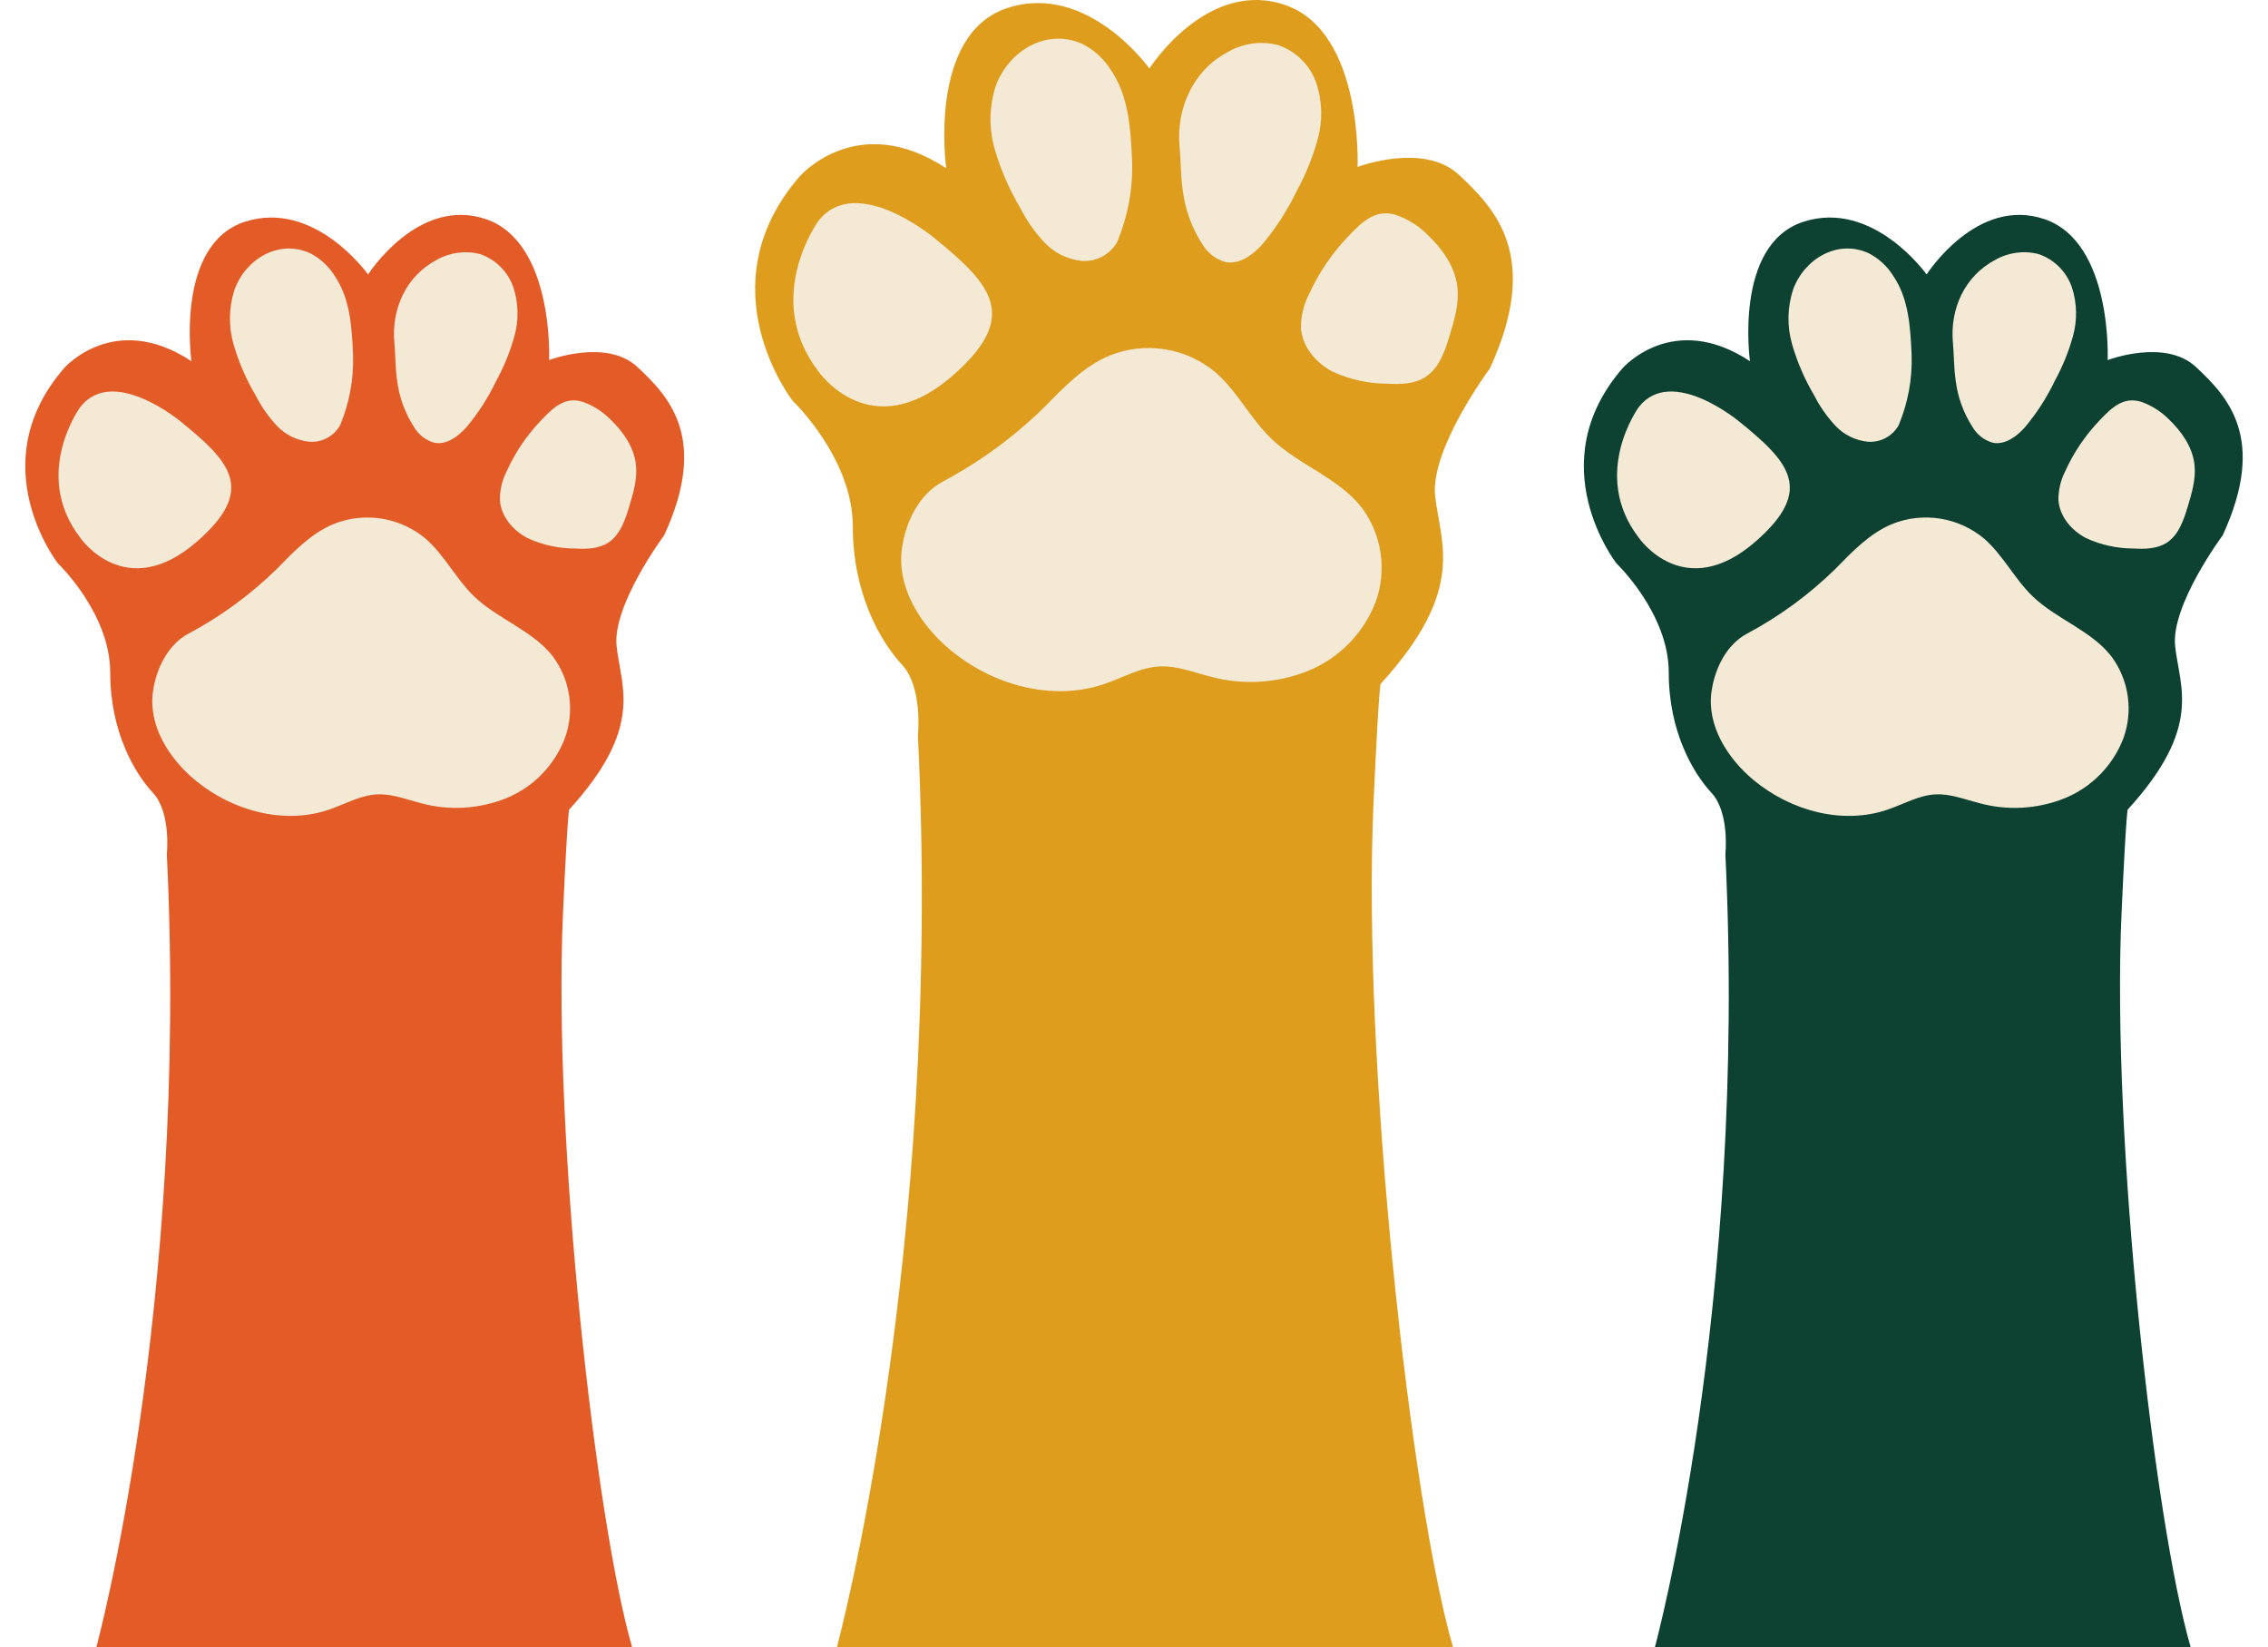 <svg width="639" height="464" viewBox="0 0 639 464" fill="none" xmlns="http://www.w3.org/2000/svg">
<path d="M173.681 182.014C174.912 193.559 180.926 204.274 160.38 227.972C160.38 227.972 159.952 227.972 158.638 256.883C155.693 320.871 167.902 428.895 178.105 464H27.137C27.137 464 53.213 368.336 47.005 240.651C47.005 240.651 48.263 228.899 43.106 223.341C37.949 217.782 31.05 206.127 31.05 189.425C31.05 172.723 16.311 158.689 16.311 158.689C16.311 158.689 -5.479 130.802 18.067 103.688C18.067 103.688 32.183 87.415 53.932 101.739C53.932 101.739 49.3 68.86 68.975 62.472C88.65 56.085 103.706 77.308 103.706 77.308C103.706 77.308 117.823 55.158 136.986 61.753C156.149 68.349 154.711 101.421 154.711 101.421C154.711 101.421 170.902 95.241 179.599 103.384C188.295 111.528 199.826 123.28 187.12 150.781C187.12 150.781 172.478 170.469 173.722 182.014C174.967 193.559 181.548 204.786 160.422 227.972" fill="#E35B27"/>
<path d="M22.602 114.667C22.602 114.667 8.845 133.526 22.602 151.458C22.602 151.458 35.391 170.193 55.688 152.385C72.113 137.95 64.951 130.124 51.042 118.842C51.042 118.842 31.879 102.762 22.602 114.667Z" fill="#F4E9D4"/>
<path d="M87.322 71.293C90.201 72.758 92.622 74.987 94.318 77.737C98.674 84.152 99.116 92.061 99.475 99.859C99.71 106.706 98.455 113.522 95.798 119.837C94.93 121.355 93.646 122.592 92.098 123.403C90.549 124.214 88.801 124.565 87.06 124.414C83.567 124.043 80.326 122.423 77.934 119.851C75.565 117.293 73.564 114.417 71.989 111.307C69.334 106.821 67.257 102.017 65.809 97.01C64.361 91.97 64.448 86.613 66.058 81.622C69.182 72.966 78.515 67.325 87.322 71.293Z" fill="#F4E9D4"/>
<path d="M111.878 107.103C112.448 111.787 114.069 116.282 116.62 120.252C117.876 122.419 119.923 124.015 122.33 124.704C125.828 125.395 129.147 122.92 131.497 120.238C134.787 116.294 137.573 111.956 139.793 107.324C142.003 103.299 143.738 99.03 144.964 94.604C146.184 90.15 146.083 85.438 144.674 81.041C143.94 78.854 142.715 76.864 141.092 75.224C139.47 73.585 137.493 72.339 135.313 71.584C131.198 70.5 126.823 71.065 123.118 73.16C114.366 77.709 110.232 87.097 111.117 96.581C111.435 100.066 111.366 103.591 111.878 107.103Z" fill="#F4E9D4"/>
<path d="M171.925 118.081C175.548 121.524 178.603 125.893 179.17 130.843C179.626 134.839 178.451 138.807 177.29 142.65C176.128 146.494 174.718 150.739 171.289 152.91C168.524 154.638 165.123 154.679 161.901 154.5C157.297 154.482 152.751 153.472 148.573 151.541C144.508 149.411 141.148 145.443 140.844 140.867C140.811 138.032 141.471 135.232 142.765 132.709C145.157 127.425 148.43 122.586 152.444 118.399C155.859 114.818 159.15 111.569 164.265 113.214C167.148 114.248 169.765 115.91 171.925 118.081Z" fill="#F4E9D4"/>
<path d="M53.089 178.489C47.337 181.544 44.005 188.305 43.106 194.748C41.724 204.316 47.572 213.621 55.011 219.774C65.353 228.332 79.898 232.397 92.645 228.07C97.208 226.535 101.563 223.922 106.389 223.756C110.537 223.576 114.615 225.221 118.68 226.258C126.571 228.383 134.938 227.898 142.531 224.876C146.3 223.348 149.717 221.065 152.571 218.166C155.425 215.267 157.654 211.815 159.122 208.021C160.518 204.203 160.946 200.099 160.37 196.075C159.793 192.051 158.229 188.232 155.818 184.959C150.08 177.535 140.291 174.451 133.543 167.939C128.483 163.045 125.248 156.394 119.994 151.79C116.433 148.786 112.12 146.812 107.519 146.081C102.919 145.35 98.206 145.89 93.89 147.642C87.654 150.269 82.829 155.288 78.073 160.169C70.662 167.437 62.249 173.607 53.089 178.489Z" fill="#F4E9D4"/>
<path d="M404.3 139.712C405.715 152.989 412.632 165.312 389.004 192.565C389.004 192.565 388.511 192.565 387 225.812C383.613 299.399 397.653 423.629 409.388 464H235.772C235.772 464 265.76 353.985 258.621 207.145C258.621 207.145 260.068 193.63 254.137 187.238C248.206 180.846 240.272 167.442 240.272 148.235C240.272 129.027 223.322 112.888 223.322 112.888C223.322 112.888 198.263 80.817 225.341 49.636C225.341 49.636 241.576 30.922 266.587 47.394C266.587 47.394 261.26 9.583 283.886 2.237C306.513 -5.109 323.828 19.299 323.828 19.299C323.828 19.299 340.062 -6.174 362.1 1.411C384.138 8.995 382.485 47.029 382.485 47.029C382.485 47.029 401.104 39.921 411.105 49.287C421.107 58.652 434.367 72.167 419.755 103.793C419.755 103.793 402.917 126.435 404.348 139.712C405.779 152.989 413.347 165.9 389.051 192.565" fill="#DF9D1D"/>
<path d="M230.557 62.261C230.557 62.261 214.736 83.949 230.557 104.572C230.557 104.572 245.264 126.117 268.606 105.638C287.496 89.038 279.259 80.038 263.264 67.063C263.264 67.063 241.226 48.571 230.557 62.261Z" fill="#F4E9D4"/>
<path d="M304.986 12.382C308.297 14.066 311.081 16.63 313.032 19.791C318.041 27.169 318.549 36.264 318.963 45.232C319.233 53.106 317.79 60.946 314.733 68.208C313.736 69.953 312.259 71.376 310.478 72.309C308.698 73.242 306.687 73.645 304.684 73.471C300.668 73.045 296.941 71.181 294.19 68.224C291.465 65.282 289.164 61.975 287.353 58.397C284.299 53.239 281.911 47.715 280.245 41.956C278.581 36.16 278.68 29.999 280.532 24.259C284.125 14.306 294.858 7.818 304.986 12.382Z" fill="#F4E9D4"/>
<path d="M333.225 53.564C333.881 58.951 335.746 64.12 338.679 68.685C340.123 71.177 342.477 73.013 345.246 73.805C349.269 74.6 353.085 71.754 355.788 68.669C359.571 64.133 362.775 59.145 365.328 53.819C367.87 49.189 369.866 44.28 371.275 39.19C372.678 34.068 372.562 28.649 370.941 23.592C370.098 21.077 368.689 18.788 366.823 16.903C364.957 15.018 362.683 13.585 360.176 12.716C355.444 11.47 350.412 12.12 346.152 14.529C336.087 19.76 331.333 30.556 332.351 41.464C332.717 45.471 332.637 49.525 333.225 53.564Z" fill="#F4E9D4"/>
<path d="M402.281 66.189C406.446 70.148 409.96 75.173 410.612 80.865C411.137 85.46 409.786 90.024 408.45 94.444C407.114 98.864 405.492 103.746 401.549 106.242C398.369 108.23 394.458 108.277 390.753 108.071C385.458 108.05 380.231 106.889 375.425 104.668C370.75 102.219 366.886 97.656 366.537 92.393C366.5 89.133 367.258 85.912 368.747 83.012C371.497 76.935 375.261 71.37 379.877 66.555C383.804 62.437 387.589 58.7 393.472 60.592C396.787 61.78 399.797 63.692 402.281 66.189Z" fill="#F4E9D4"/>
<path d="M265.617 135.658C259.002 139.172 255.17 146.947 254.137 154.357C252.547 165.36 259.273 176.061 267.827 183.136C279.721 192.979 296.448 197.653 311.108 192.676C316.355 190.912 321.364 187.906 326.913 187.716C331.683 187.509 336.374 189.401 341.048 190.594C350.123 193.037 359.745 192.479 368.476 189.004C372.812 187.247 376.741 184.621 380.023 181.287C383.305 177.954 385.869 173.983 387.557 169.621C389.162 165.23 389.655 160.51 388.992 155.882C388.329 151.254 386.53 146.863 383.757 143.099C377.158 134.561 365.901 131.015 358.141 123.526C352.322 117.897 348.601 110.249 342.559 104.954C338.464 101.499 333.504 99.229 328.213 98.388C322.922 97.548 317.502 98.169 312.539 100.184C305.368 103.205 299.819 108.977 294.349 114.59C285.827 122.949 276.151 130.044 265.617 135.658Z" fill="#F4E9D4"/>
<path d="M612.795 182.014C614.026 193.559 620.04 204.274 599.494 227.972C599.494 227.972 599.066 227.972 597.752 256.883C594.807 320.871 607.016 428.895 617.22 464H466.251C466.251 464 492.327 368.336 486.119 240.651C486.119 240.651 487.377 228.899 482.22 223.341C477.063 217.782 470.164 206.127 470.164 189.425C470.164 172.723 455.425 158.689 455.425 158.689C455.425 158.689 433.635 130.802 457.181 103.688C457.181 103.688 471.297 87.415 493.046 101.739C493.046 101.739 488.414 68.86 508.089 62.472C527.764 56.085 542.821 77.308 542.821 77.308C542.821 77.308 556.937 55.158 576.1 61.753C595.263 68.349 593.826 101.421 593.826 101.421C593.826 101.421 610.016 95.241 618.713 103.384C627.409 111.528 638.941 123.28 626.234 150.781C626.234 150.781 611.592 170.469 612.837 182.014C614.081 193.559 620.662 204.786 599.536 227.972" fill="#0D4131"/>
<path d="M461.716 114.667C461.716 114.667 447.959 133.526 461.716 151.458C461.716 151.458 474.505 170.193 494.802 152.385C511.228 137.95 504.066 130.124 490.156 118.842C490.156 118.842 470.993 102.762 461.716 114.667Z" fill="#F4E9D4"/>
<path d="M526.437 71.293C529.316 72.758 531.736 74.987 533.433 77.737C537.788 84.152 538.23 92.061 538.59 99.859C538.824 106.706 537.57 113.522 534.912 119.837C534.045 121.355 532.761 122.592 531.212 123.403C529.664 124.214 527.915 124.565 526.174 124.414C522.681 124.043 519.44 122.423 517.049 119.851C514.679 117.293 512.678 114.417 511.103 111.307C508.448 106.821 506.371 102.017 504.923 97.01C503.475 91.97 503.562 86.613 505.172 81.622C508.297 72.966 517.629 67.325 526.437 71.293Z" fill="#F4E9D4"/>
<path d="M550.992 107.103C551.562 111.787 553.183 116.282 555.734 120.252C556.99 122.419 559.037 124.015 561.444 124.704C564.942 125.395 568.261 122.92 570.611 120.238C573.901 116.294 576.687 111.956 578.907 107.324C581.117 103.299 582.852 99.03 584.078 94.604C585.298 90.15 585.197 85.438 583.788 81.041C583.054 78.854 581.829 76.864 580.207 75.224C578.584 73.585 576.607 72.339 574.427 71.584C570.312 70.5 565.937 71.065 562.232 73.16C553.48 77.709 549.346 87.097 550.231 96.581C550.549 100.066 550.48 103.591 550.992 107.103Z" fill="#F4E9D4"/>
<path d="M611.039 118.081C614.662 121.524 617.717 125.893 618.284 130.843C618.74 134.839 617.565 138.807 616.404 142.65C615.242 146.494 613.832 150.739 610.403 152.91C607.638 154.638 604.237 154.679 601.015 154.5C596.411 154.482 591.866 153.472 587.687 151.541C583.622 149.411 580.262 145.443 579.958 140.867C579.926 138.032 580.585 135.232 581.88 132.709C584.271 127.425 587.544 122.586 591.558 118.399C594.973 114.818 598.264 111.569 603.379 113.214C606.262 114.248 608.879 115.91 611.039 118.081Z" fill="#F4E9D4"/>
<path d="M492.203 178.489C486.451 181.544 483.119 188.305 482.22 194.748C480.838 204.316 486.686 213.621 494.125 219.774C504.467 228.332 519.012 232.397 531.76 228.07C536.322 226.535 540.678 223.922 545.503 223.756C549.651 223.576 553.729 225.221 557.794 226.258C565.685 228.383 574.052 227.898 581.645 224.876C585.415 223.348 588.832 221.065 591.685 218.166C594.539 215.267 596.768 211.815 598.236 208.021C599.632 204.203 600.06 200.099 599.484 196.075C598.907 192.051 597.343 188.232 594.932 184.959C589.194 177.535 579.405 174.451 572.658 167.939C567.597 163.045 564.362 156.394 559.108 151.79C555.548 148.786 551.234 146.812 546.634 146.081C542.033 145.35 537.32 145.89 533.004 147.642C526.768 150.269 521.943 155.288 517.187 160.169C509.777 167.437 501.363 173.607 492.203 178.489Z" fill="#F4E9D4"/>
</svg>
